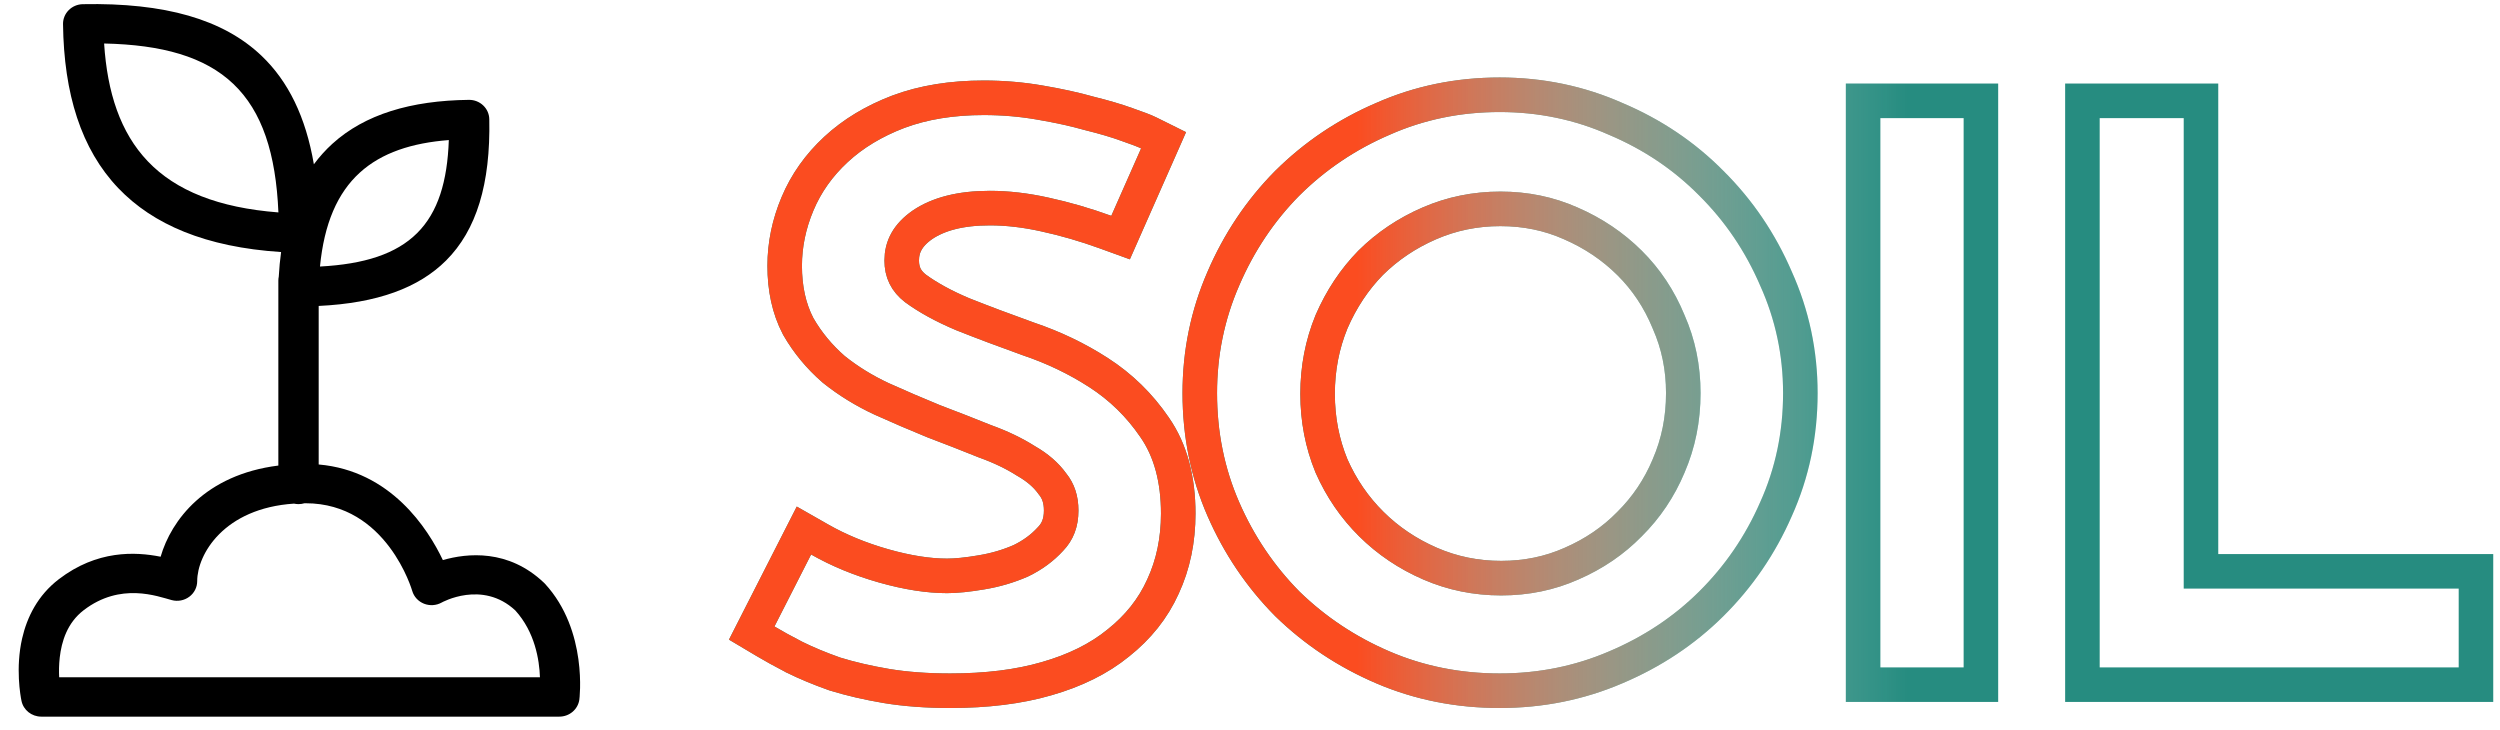 <?xml version="1.0" encoding="UTF-8" standalone="no"?>
<!DOCTYPE svg PUBLIC "-//W3C//DTD SVG 1.1//EN" "http://www.w3.org/Graphics/SVG/1.1/DTD/svg11.dtd">
<svg width="100%" height="100%" viewBox="0 0 113 33" version="1.1" xmlns="http://www.w3.org/2000/svg" xmlns:xlink="http://www.w3.org/1999/xlink" xml:space="preserve" xmlns:serif="http://www.serif.com/" style="fill-rule:evenodd;clip-rule:evenodd;">
    <g transform="matrix(0.976,0,0,0.976,0.845,0.184)">
        <path d="M12.152,11.484C12.102,11.847 12.066,12.227 12.044,12.624C12.031,12.684 12.025,12.746 12.025,12.809L12.025,21.372C8.64,21.796 7.062,23.906 6.573,25.594C5.396,25.36 3.631,25.279 1.858,26.636C0.88,27.385 0.383,28.398 0.159,29.379C-0.153,30.748 0.081,32.035 0.129,32.268C0.216,32.694 0.6,33 1.045,33L25.038,33C25.507,33 25.903,32.661 25.965,32.208C25.965,32.208 26.38,29.021 24.368,26.841C24.354,26.826 24.34,26.812 24.325,26.798C22.676,25.232 20.772,25.425 19.644,25.75C18.953,24.298 17.237,21.614 13.893,21.322L13.893,13.98C16.611,13.851 18.524,13.141 19.791,11.878C21.2,10.472 21.855,8.334 21.794,5.329C21.784,4.828 21.362,4.43 20.849,4.436C18.167,4.467 16.03,5.105 14.526,6.471C14.215,6.754 13.929,7.07 13.67,7.42C13.293,5.22 12.484,3.574 11.248,2.396C9.472,0.703 6.766,-0.069 2.969,0.005C2.455,0.015 2.047,0.426 2.053,0.927C2.093,4.149 2.889,6.72 4.615,8.527C6.22,10.206 8.651,11.257 12.152,11.484ZM12.75,23.135C9.496,23.35 8.267,25.49 8.267,26.724C8.267,27.008 8.132,27.276 7.9,27.448C7.669,27.621 7.368,27.678 7.087,27.603C6.427,27.428 4.718,26.763 3.012,28.069C2.244,28.657 1.985,29.523 1.901,30.263C1.863,30.599 1.861,30.914 1.875,31.178L24.14,31.178C24.112,30.365 23.906,29.082 22.999,28.082C21.469,26.657 19.587,27.717 19.587,27.717C19.339,27.855 19.038,27.875 18.773,27.771C18.507,27.666 18.305,27.449 18.226,27.18C18.226,27.18 17.062,23.118 13.29,23.118C13.271,23.118 13.253,23.118 13.234,23.118C13.147,23.144 13.055,23.158 12.959,23.158C12.887,23.158 12.817,23.15 12.75,23.135ZM19.92,6.298C19.853,8.211 19.423,9.638 18.454,10.605C17.481,11.575 16.002,12.046 13.953,12.155C14.146,10.172 14.759,8.75 15.8,7.804C16.817,6.88 18.215,6.43 19.92,6.298ZM3.956,1.826C6.634,1.883 8.614,2.433 9.942,3.699C11.275,4.969 11.912,6.92 12.028,9.649C9.251,9.434 7.28,8.643 5.982,7.285C4.707,5.95 4.103,4.098 3.956,1.826Z"/>
    </g>
    <g transform="matrix(0.976,0,0,0.976,0.845,0.184)">
        <path d="M52.712,7.008L53.021,6.308L52.336,5.968C52.142,5.871 51.788,5.739 51.329,5.58C50.85,5.405 50.272,5.235 49.603,5.069C48.914,4.874 48.147,4.706 47.305,4.563C46.457,4.414 45.586,4.34 44.693,4.34C43.227,4.34 41.902,4.55 40.733,4.988L40.733,4.988L40.728,4.99C39.609,5.418 38.645,5.995 37.853,6.729C37.066,7.457 36.467,8.298 36.067,9.252C35.674,10.186 35.474,11.145 35.474,12.123C35.474,13.159 35.67,14.099 36.095,14.914L36.103,14.929L36.111,14.943C36.534,15.677 37.075,16.33 37.728,16.901L37.741,16.912L37.754,16.923C38.42,17.456 39.16,17.911 39.969,18.287L39.969,18.287L39.978,18.291C40.765,18.646 41.563,18.988 42.374,19.32L42.383,19.323L42.393,19.327C43.19,19.629 43.963,19.931 44.712,20.233L44.726,20.239L44.74,20.244C45.473,20.508 46.102,20.811 46.634,21.149L46.65,21.159L46.666,21.168C47.196,21.472 47.588,21.82 47.864,22.204L47.877,22.222L47.891,22.239C48.139,22.547 48.279,22.936 48.279,23.456C48.279,24.02 48.109,24.435 47.795,24.762L47.788,24.769L47.781,24.777C47.409,25.184 46.955,25.52 46.411,25.782C45.841,26.032 45.237,26.21 44.598,26.316L44.593,26.317C43.935,26.429 43.406,26.481 42.995,26.481C42.142,26.481 41.167,26.332 40.065,26.02C38.965,25.708 37.976,25.299 37.094,24.796L36.366,24.381L35.985,25.128L34.287,28.461L33.947,29.129L34.591,29.512C34.962,29.733 35.4,29.974 35.905,30.236L35.911,30.24L35.918,30.243C36.471,30.517 37.091,30.775 37.775,31.017L37.791,31.023L37.807,31.028C38.529,31.25 39.318,31.433 40.172,31.578L40.176,31.579C41.076,31.728 42.064,31.8 43.136,31.8C44.817,31.8 46.311,31.619 47.604,31.242C48.908,30.869 50.024,30.324 50.925,29.588C51.839,28.862 52.534,27.993 52.99,26.982C53.468,25.954 53.7,24.821 53.7,23.597C53.7,22.034 53.357,20.68 52.604,19.599C51.908,18.577 51.041,17.73 50.008,17.065C49.009,16.42 47.926,15.902 46.76,15.508C45.665,15.115 44.652,14.734 43.722,14.365C42.828,13.988 42.102,13.586 41.531,13.168C41.093,12.828 40.894,12.418 40.894,11.877C40.894,11.243 41.167,10.702 41.856,10.221C42.579,9.732 43.595,9.449 44.976,9.449C45.784,9.449 46.633,9.547 47.526,9.746L47.526,9.746L47.53,9.747C48.46,9.949 49.393,10.22 50.328,10.559L51.03,10.814L51.332,10.13L52.712,7.008ZM58.755,8.292L58.755,8.292L58.749,8.297C57.498,9.563 56.511,11.039 55.789,12.717C55.061,14.387 54.698,16.157 54.698,18.017C54.698,19.923 55.06,21.717 55.79,23.39C56.513,25.046 57.499,26.509 58.749,27.773L58.76,27.784C60.035,29.024 61.509,30.002 63.177,30.718C64.862,31.441 66.668,31.8 68.587,31.8C70.482,31.8 72.275,31.441 73.959,30.718C75.651,30.002 77.128,29.023 78.383,27.779C79.657,26.515 80.657,25.052 81.381,23.395C82.136,21.72 82.511,19.925 82.511,18.017C82.511,16.154 82.135,14.383 81.382,12.713C80.659,11.034 79.66,9.559 78.386,8.294C77.132,7.027 75.656,6.035 73.963,5.319C72.279,4.572 70.484,4.2 68.587,4.2C66.666,4.2 64.858,4.571 63.172,5.319C61.503,6.037 60.029,7.028 58.755,8.292ZM71.912,25.915L71.906,25.918C70.905,26.362 69.825,26.586 68.657,26.586C67.49,26.586 66.396,26.362 65.367,25.915C64.324,25.462 63.417,24.851 62.641,24.081C61.867,23.314 61.253,22.418 60.797,21.388C60.369,20.345 60.154,19.235 60.154,18.053C60.154,16.869 60.37,15.759 60.798,14.714C61.256,13.658 61.86,12.751 62.609,11.985C63.385,11.217 64.29,10.607 65.332,10.155C66.36,9.709 67.454,9.484 68.622,9.484C69.789,9.484 70.869,9.709 71.871,10.153L71.876,10.155C72.92,10.608 73.827,11.219 74.603,11.989C75.373,12.753 75.975,13.657 76.408,14.708L76.411,14.717L76.415,14.726C76.864,15.743 77.09,16.837 77.09,18.017C77.09,19.224 76.863,20.343 76.413,21.384L76.41,21.392C75.978,22.42 75.376,23.314 74.603,24.081L74.595,24.089C73.845,24.854 72.953,25.463 71.912,25.915ZM90.873,4.481L85.417,4.481L85.417,31.519L90.873,31.519L90.873,4.481ZM95.574,4.481L95.574,31.519L113.8,31.519L113.8,26.27L101.065,26.27L101.065,4.481L95.574,4.481Z" style="fill:none;fill-rule:nonzero;stroke:rgb(38,140,128);stroke-width:1.6px;"/>
    </g>
    <g transform="matrix(0.976,0,0,0.976,0.845,0.184)">
        <path d="M52.712,7.008L53.021,6.308L52.336,5.968C52.142,5.871 51.788,5.739 51.329,5.58C50.85,5.405 50.272,5.235 49.603,5.069C48.914,4.874 48.147,4.706 47.305,4.563C46.457,4.414 45.586,4.34 44.693,4.34C43.227,4.34 41.902,4.55 40.733,4.988L40.733,4.988L40.728,4.99C39.609,5.418 38.645,5.995 37.853,6.729C37.066,7.457 36.467,8.298 36.067,9.252C35.674,10.186 35.474,11.145 35.474,12.123C35.474,13.159 35.67,14.099 36.095,14.914L36.103,14.929L36.111,14.943C36.534,15.677 37.075,16.33 37.728,16.901L37.741,16.912L37.754,16.923C38.42,17.456 39.16,17.911 39.969,18.287L39.969,18.287L39.978,18.291C40.765,18.646 41.563,18.988 42.374,19.32L42.383,19.323L42.393,19.327C43.19,19.629 43.963,19.931 44.712,20.233L44.726,20.239L44.74,20.244C45.473,20.508 46.102,20.811 46.634,21.149L46.65,21.159L46.666,21.168C47.196,21.472 47.588,21.82 47.864,22.204L47.877,22.222L47.891,22.239C48.139,22.547 48.279,22.936 48.279,23.456C48.279,24.02 48.109,24.435 47.795,24.762L47.788,24.769L47.781,24.777C47.409,25.184 46.955,25.52 46.411,25.782C45.841,26.032 45.237,26.21 44.598,26.316L44.593,26.317C43.935,26.429 43.406,26.481 42.995,26.481C42.142,26.481 41.167,26.332 40.065,26.02C38.965,25.708 37.976,25.299 37.094,24.796L36.366,24.381L35.985,25.128L34.287,28.461L33.947,29.129L34.591,29.512C34.962,29.733 35.4,29.974 35.905,30.236L35.911,30.24L35.918,30.243C36.471,30.517 37.091,30.775 37.775,31.017L37.791,31.023L37.807,31.028C38.529,31.25 39.318,31.433 40.172,31.578L40.176,31.579C41.076,31.728 42.064,31.8 43.136,31.8C44.817,31.8 46.311,31.619 47.604,31.242C48.908,30.869 50.024,30.324 50.925,29.588C51.839,28.862 52.534,27.993 52.99,26.982C53.468,25.954 53.7,24.821 53.7,23.597C53.7,22.034 53.357,20.68 52.604,19.599C51.908,18.577 51.041,17.73 50.008,17.065C49.009,16.42 47.926,15.902 46.76,15.508C45.665,15.115 44.652,14.734 43.722,14.365C42.828,13.988 42.102,13.586 41.531,13.168C41.093,12.828 40.894,12.418 40.894,11.877C40.894,11.243 41.167,10.702 41.856,10.221C42.579,9.732 43.595,9.449 44.976,9.449C45.784,9.449 46.633,9.547 47.526,9.746L47.526,9.746L47.53,9.747C48.46,9.949 49.393,10.22 50.328,10.559L51.03,10.814L51.332,10.13L52.712,7.008ZM58.755,8.292L58.755,8.292L58.749,8.297C57.498,9.563 56.511,11.039 55.789,12.717C55.061,14.387 54.698,16.157 54.698,18.017C54.698,19.923 55.06,21.717 55.79,23.39C56.513,25.046 57.499,26.509 58.749,27.773L58.76,27.784C60.035,29.024 61.509,30.002 63.177,30.718C64.862,31.441 66.668,31.8 68.587,31.8C70.482,31.8 72.275,31.441 73.959,30.718C75.651,30.002 77.128,29.023 78.383,27.779C79.657,26.515 80.657,25.052 81.381,23.395C82.136,21.72 82.511,19.925 82.511,18.017C82.511,16.154 82.135,14.383 81.382,12.713C80.659,11.034 79.66,9.559 78.386,8.294C77.132,7.027 75.656,6.035 73.963,5.319C72.279,4.572 70.484,4.2 68.587,4.2C66.666,4.2 64.858,4.571 63.172,5.319C61.503,6.037 60.029,7.028 58.755,8.292ZM71.912,25.915L71.906,25.918C70.905,26.362 69.825,26.586 68.657,26.586C67.49,26.586 66.396,26.362 65.367,25.915C64.324,25.462 63.417,24.851 62.641,24.081C61.867,23.314 61.253,22.418 60.797,21.388C60.369,20.345 60.154,19.235 60.154,18.053C60.154,16.869 60.37,15.759 60.798,14.714C61.256,13.658 61.86,12.751 62.609,11.985C63.385,11.217 64.29,10.607 65.332,10.155C66.36,9.709 67.454,9.484 68.622,9.484C69.789,9.484 70.869,9.709 71.871,10.153L71.876,10.155C72.92,10.608 73.827,11.219 74.603,11.989C75.373,12.753 75.975,13.657 76.408,14.708L76.411,14.717L76.415,14.726C76.864,15.743 77.09,16.837 77.09,18.017C77.09,19.224 76.863,20.343 76.413,21.384L76.41,21.392C75.978,22.42 75.376,23.314 74.603,24.081L74.595,24.089C73.845,24.854 72.953,25.463 71.912,25.915ZM90.873,4.481L85.417,4.481L85.417,31.519L90.873,31.519L90.873,4.481ZM95.574,4.481L95.574,31.519L113.8,31.519L113.8,26.27L101.065,26.27L101.065,4.481L95.574,4.481Z" style="fill:none;fill-rule:nonzero;stroke:url(#_Linear1);stroke-width:1.6px;"/>
    </g>
    <defs>
        <linearGradient id="_Linear1" x1="0" y1="0" x2="1" y2="0" gradientUnits="userSpaceOnUse" gradientTransform="matrix(25.507,0,0,25.507,61.986,18)"><stop offset="0" style="stop-color:rgb(251,76,32);stop-opacity:1"/><stop offset="1" style="stop-color:white;stop-opacity:0"/></linearGradient>
    </defs>
</svg>

